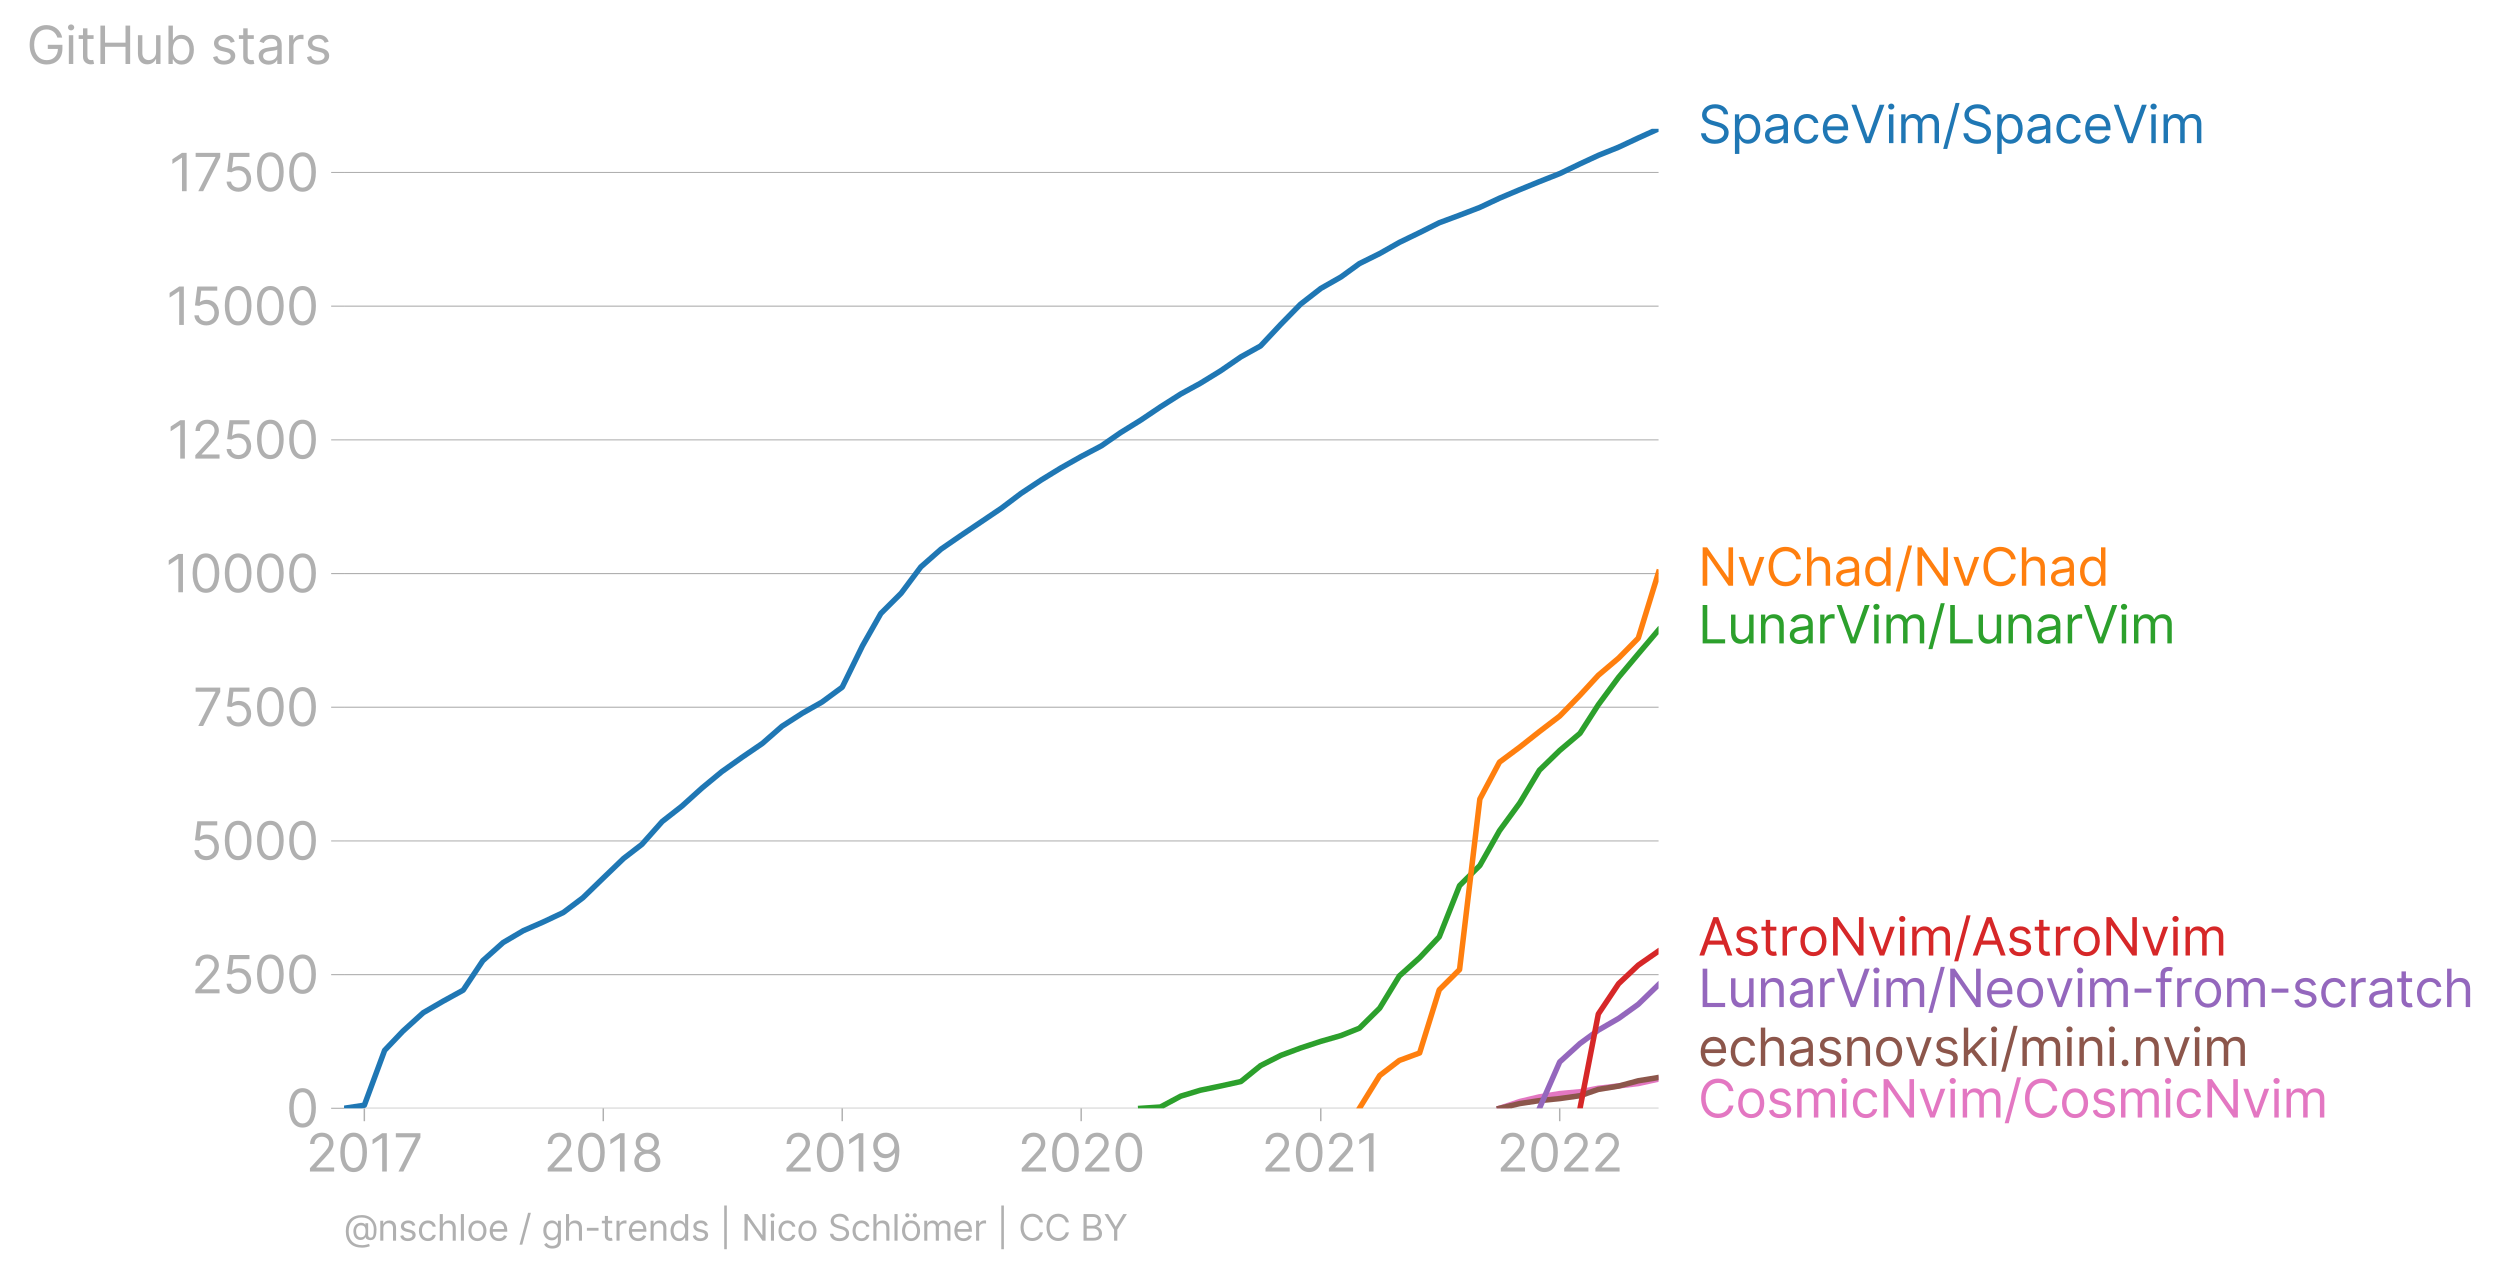 <svg xmlns:xlink="http://www.w3.org/1999/xlink" width="905.579" height="462.043" viewBox="0 0 679.185 346.532" xmlns="http://www.w3.org/2000/svg"><defs><style>*{stroke-linejoin:round;stroke-linecap:butt}</style></defs><g id="figure_1"><path d="M0 346.532h679.185V0H0v346.532z" style="fill:none" id="patch_1"/><g id="axes_1"><path d="M93.468 301.1h357.12V34.988H93.468V301.1z" style="fill:none" id="patch_2"/><g id="matplotlib.axis_1"><g id="xtick_1"><g id="line2d_1"><defs><path id="me8ddefe068" d="M0 0v3.5" style="stroke:#b0b0b0;stroke-width:.4"/></defs><use xlink:href="#me8ddefe068" x="98.982" y="301.1" style="fill:#b0b0b0;stroke:#b0b0b0;stroke-width:.4"/></g><g style="fill:#b0b0b0" transform="matrix(.14 0 0 -.14 83.121 318.283)" id="text_1"><defs><path id="Inter-Regular-32" d="M482 0h2936v500H1255v36l1045 1119c800 856 1036 1256 1036 1772 0 718-581 1291-1400 1291-815 0-1436-554-1436-1373h536c0 530 344 882 882 882 505 0 891-309 891-800 0-429-252-747-791-1336L482 409V0z" transform="scale(.016)"/><path id="Inter-Regular-30" d="M2000-64c1027 0 1618 871 1618 2391 0 1509-600 2391-1618 2391S382 3836 382 2327C382 807 973-64 2000-64zm0 500c-677 0-1073 680-1073 1891 0 1209 400 1900 1073 1900s1073-691 1073-1900c0-1211-396-1891-1073-1891z" transform="scale(.016)"/><path id="Inter-Regular-31" d="M2118 4655h-563L391 3882v-573l1136 755h28V0h563v4655z" transform="scale(.016)"/><path id="Inter-Regular-37" d="M627 0h591l2073 4127v528H309v-500h2400v-37L627 0z" transform="scale(.016)"/></defs><use xlink:href="#Inter-Regular-32"/><use xlink:href="#Inter-Regular-30" x="60.511"/><use xlink:href="#Inter-Regular-31" x="123.011"/><use xlink:href="#Inter-Regular-37" x="169.46"/></g></g><g id="xtick_2"><use xlink:href="#me8ddefe068" x="163.896" y="301.1" style="fill:#b0b0b0;stroke:#b0b0b0;stroke-width:.4" id="line2d_2"/><g style="fill:#b0b0b0" transform="matrix(.14 0 0 -.14 147.718 318.283)" id="text_2"><defs><path id="Inter-Regular-38" d="M1973-64c929 0 1577 544 1582 1300-5 589-398 1089-900 1182v27c436 114 722 541 727 1037-5 709-600 1236-1409 1236-818 0-1414-527-1409-1236-5-496 282-923 727-1037v-27c-511-93-905-593-900-1182C386 480 1034-64 1973-64zm0 500c-639 0-1032 328-1027 828-5 525 429 900 1027 900 588 0 1023-375 1027-900-4-500-398-828-1027-828zm0 2209c-509 0-868 319-864 800-4 473 341 782 864 782 513 0 859-309 863-782-4-481-363-800-863-800z" transform="scale(.016)"/></defs><use xlink:href="#Inter-Regular-32"/><use xlink:href="#Inter-Regular-30" x="60.511"/><use xlink:href="#Inter-Regular-31" x="123.011"/><use xlink:href="#Inter-Regular-38" x="169.46"/></g></g><g id="xtick_3"><use xlink:href="#me8ddefe068" x="228.811" y="301.1" style="fill:#b0b0b0;stroke:#b0b0b0;stroke-width:.4" id="line2d_3"/><g style="fill:#b0b0b0" transform="matrix(.14 0 0 -.14 212.583 318.283)" id="text_3"><defs><path id="Inter-Regular-39" d="M1964 4718c-946 12-1555-700-1555-1554 0-900 664-1546 1464-1546 482 0 891 237 1145 618h37c0-1145-446-1800-1164-1800-491 0-791 309-891 737H446C555 436 1109-64 1891-64c1045 0 1691 928 1691 2582 0 1709-855 2191-1618 2200zm0-500c582 0 1009-500 1009-1045 0-555-455-1055-1027-1055-573 0-991 464-991 1046 0 581 436 1054 1009 1054z" transform="scale(.016)"/></defs><use xlink:href="#Inter-Regular-32"/><use xlink:href="#Inter-Regular-30" x="60.511"/><use xlink:href="#Inter-Regular-31" x="123.011"/><use xlink:href="#Inter-Regular-39" x="169.46"/></g></g><g id="xtick_4"><use xlink:href="#me8ddefe068" x="293.726" y="301.1" style="fill:#b0b0b0;stroke:#b0b0b0;stroke-width:.4" id="line2d_4"/><g style="fill:#b0b0b0" transform="matrix(.14 0 0 -.14 276.504 318.283)" id="text_4"><use xlink:href="#Inter-Regular-32"/><use xlink:href="#Inter-Regular-30" x="60.511"/><use xlink:href="#Inter-Regular-32" x="123.011"/><use xlink:href="#Inter-Regular-30" x="183.523"/></g></g><g id="xtick_5"><use xlink:href="#me8ddefe068" x="358.819" y="301.1" style="fill:#b0b0b0;stroke:#b0b0b0;stroke-width:.4" id="line2d_5"/><g style="fill:#b0b0b0" transform="matrix(.14 0 0 -.14 342.72 318.283)" id="text_5"><use xlink:href="#Inter-Regular-32"/><use xlink:href="#Inter-Regular-30" x="60.511"/><use xlink:href="#Inter-Regular-32" x="123.011"/><use xlink:href="#Inter-Regular-31" x="183.523"/></g></g><g id="xtick_6"><use xlink:href="#me8ddefe068" x="423.733" y="301.1" style="fill:#b0b0b0;stroke:#b0b0b0;stroke-width:.4" id="line2d_6"/><g style="fill:#b0b0b0" transform="matrix(.14 0 0 -.14 406.65 318.283)" id="text_6"><use xlink:href="#Inter-Regular-32"/><use xlink:href="#Inter-Regular-30" x="60.511"/><use xlink:href="#Inter-Regular-32" x="123.011"/><use xlink:href="#Inter-Regular-32" x="183.523"/></g></g></g><g id="matplotlib.axis_2"><g id="ytick_1"><path d="M93.468 301.1h357.12" clip-path="url(#p5a972f9d79)" style="fill:none;stroke:#b0b0b0;stroke-width:.3;stroke-linecap:square" id="line2d_7"/><g id="line2d_8"><defs><path id="m6dbbde8c1a" d="M0 0h-3.5" style="stroke:#b0b0b0;stroke-width:.3"/></defs><use xlink:href="#m6dbbde8c1a" x="93.468" y="301.1" style="fill:#b0b0b0;stroke:#b0b0b0;stroke-width:.3"/></g><use xlink:href="#Inter-Regular-30" style="fill:#b0b0b0" transform="matrix(.14 0 0 -.14 77.718 306.191)" id="text_7"/></g><g id="ytick_2"><path d="M93.468 264.78h357.12" clip-path="url(#p5a972f9d79)" style="fill:none;stroke:#b0b0b0;stroke-width:.3;stroke-linecap:square" id="line2d_9"/><use xlink:href="#m6dbbde8c1a" x="93.468" y="264.78" style="fill:#b0b0b0;stroke:#b0b0b0;stroke-width:.3" id="line2d_10"/><g style="fill:#b0b0b0" transform="matrix(.14 0 0 -.14 51.985 269.871)" id="text_8"><defs><path id="Inter-Regular-35" d="M1936-64c887 0 1537 655 1537 1546 0 902-627 1563-1482 1563-314 0-618-111-809-263h-27l163 1373h1946v500H846L564 2364l527-64c193 139 523 239 809 236 593-4 1027-454 1027-1063 0-598-418-1037-991-1037-477 0-856 307-900 728H491C525 455 1136-64 1936-64z" transform="scale(.016)"/></defs><use xlink:href="#Inter-Regular-32"/><use xlink:href="#Inter-Regular-35" x="60.511"/><use xlink:href="#Inter-Regular-30" x="121.307"/><use xlink:href="#Inter-Regular-30" x="183.807"/></g></g><g id="ytick_3"><path d="M93.468 228.46h357.12" clip-path="url(#p5a972f9d79)" style="fill:none;stroke:#b0b0b0;stroke-width:.3;stroke-linecap:square" id="line2d_11"/><use xlink:href="#m6dbbde8c1a" x="93.468" y="228.459" style="fill:#b0b0b0;stroke:#b0b0b0;stroke-width:.3" id="line2d_12"/><g style="fill:#b0b0b0" transform="matrix(.14 0 0 -.14 51.707 233.55)" id="text_9"><use xlink:href="#Inter-Regular-35"/><use xlink:href="#Inter-Regular-30" x="60.795"/><use xlink:href="#Inter-Regular-30" x="123.295"/><use xlink:href="#Inter-Regular-30" x="185.796"/></g></g><g id="ytick_4"><path d="M93.468 192.139h357.12" clip-path="url(#p5a972f9d79)" style="fill:none;stroke:#b0b0b0;stroke-width:.3;stroke-linecap:square" id="line2d_13"/><use xlink:href="#m6dbbde8c1a" x="93.468" y="192.139" style="fill:#b0b0b0;stroke:#b0b0b0;stroke-width:.3" id="line2d_14"/><g style="fill:#b0b0b0" transform="matrix(.14 0 0 -.14 52.462 197.23)" id="text_10"><use xlink:href="#Inter-Regular-37"/><use xlink:href="#Inter-Regular-35" x="57.102"/><use xlink:href="#Inter-Regular-30" x="117.898"/><use xlink:href="#Inter-Regular-30" x="180.398"/></g></g><g id="ytick_5"><path d="M93.468 155.819h357.12" clip-path="url(#p5a972f9d79)" style="fill:none;stroke:#b0b0b0;stroke-width:.3;stroke-linecap:square" id="line2d_15"/><use xlink:href="#m6dbbde8c1a" x="93.468" y="155.819" style="fill:#b0b0b0;stroke:#b0b0b0;stroke-width:.3" id="line2d_16"/><g style="fill:#b0b0b0" transform="matrix(.14 0 0 -.14 44.965 160.91)" id="text_11"><use xlink:href="#Inter-Regular-31"/><use xlink:href="#Inter-Regular-30" x="46.449"/><use xlink:href="#Inter-Regular-30" x="108.949"/><use xlink:href="#Inter-Regular-30" x="171.449"/><use xlink:href="#Inter-Regular-30" x="233.949"/></g></g><g id="ytick_6"><path d="M93.468 119.498h357.12" clip-path="url(#p5a972f9d79)" style="fill:none;stroke:#b0b0b0;stroke-width:.3;stroke-linecap:square" id="line2d_17"/><use xlink:href="#m6dbbde8c1a" x="93.468" y="119.498" style="fill:#b0b0b0;stroke:#b0b0b0;stroke-width:.3" id="line2d_18"/><g style="fill:#b0b0b0" transform="matrix(.14 0 0 -.14 45.481 124.59)" id="text_12"><use xlink:href="#Inter-Regular-31"/><use xlink:href="#Inter-Regular-32" x="46.449"/><use xlink:href="#Inter-Regular-35" x="106.96"/><use xlink:href="#Inter-Regular-30" x="167.756"/><use xlink:href="#Inter-Regular-30" x="230.256"/></g></g><g id="ytick_7"><path d="M93.468 83.178h357.12" clip-path="url(#p5a972f9d79)" style="fill:none;stroke:#b0b0b0;stroke-width:.3;stroke-linecap:square" id="line2d_19"/><use xlink:href="#m6dbbde8c1a" x="93.468" y="83.178" style="fill:#b0b0b0;stroke:#b0b0b0;stroke-width:.3" id="line2d_20"/><g style="fill:#b0b0b0" transform="matrix(.14 0 0 -.14 45.203 88.27)" id="text_13"><use xlink:href="#Inter-Regular-31"/><use xlink:href="#Inter-Regular-35" x="46.449"/><use xlink:href="#Inter-Regular-30" x="107.244"/><use xlink:href="#Inter-Regular-30" x="169.744"/><use xlink:href="#Inter-Regular-30" x="232.244"/></g></g><g id="ytick_8"><path d="M93.468 46.857h357.12" clip-path="url(#p5a972f9d79)" style="fill:none;stroke:#b0b0b0;stroke-width:.3;stroke-linecap:square" id="line2d_21"/><use xlink:href="#m6dbbde8c1a" x="93.468" y="46.857" style="fill:#b0b0b0;stroke:#b0b0b0;stroke-width:.3" id="line2d_22"/><g style="fill:#b0b0b0" transform="matrix(.14 0 0 -.14 45.958 51.949)" id="text_14"><use xlink:href="#Inter-Regular-31"/><use xlink:href="#Inter-Regular-37" x="46.449"/><use xlink:href="#Inter-Regular-35" x="103.551"/><use xlink:href="#Inter-Regular-30" x="164.347"/><use xlink:href="#Inter-Regular-30" x="226.847"/></g></g><g style="fill:#b0b0b0" transform="matrix(.14 0 0 -.14 7.2 17.383)" id="text_15"><defs><path id="Inter-Regular-47" d="M3746 3200h581c-172 900-927 1518-1909 1518-1193 0-2036-918-2036-2391C382 855 1218-64 2455-64c1109 0 1900 739 1900 1891v500H2582v-500h1227c-16-836-566-1363-1354-1363-864 0-1528 654-1528 1863s664 1864 1491 1864c673 0 1130-380 1328-991z" transform="scale(.016)"/><path id="Inter-Regular-69" d="M491 0h536v3491H491V0zm273 4073c209 0 382 163 382 363s-173 364-382 364-382-164-382-364 173-363 382-363z" transform="scale(.016)"/><path id="Inter-Regular-74" d="M2009 3491h-745v836H727v-836H200v-455h527V855c0-610 491-900 946-900 200 0 327 36 400 63l-109 482c-46-9-118-27-237-27-236 0-463 72-463 527v2036h745v455z" transform="scale(.016)"/><path id="Inter-Regular-48" d="M564 0h563v2082h2482V0h564v4655h-564V2582H1127v2073H564V0z" transform="scale(.016)"/><path id="Inter-Regular-75" d="M2691 1427c0-654-500-954-900-954-445 0-764 327-764 836v2182H491V1273C491 382 964-45 1618-45c528 0 873 281 1037 636h36V0h536v3491h-536V1427z" transform="scale(.016)"/><path id="Inter-Regular-62" d="M564 0h518v536h64c118-191 345-609 1018-609 872 0 1482 700 1482 1809 0 1100-610 1800-1491 1800-682 0-891-418-1009-600h-46v1719H564V0zm527 1745c0 782 345 1310 1000 1310 682 0 1018-573 1018-1310 0-745-345-1336-1018-1336-645 0-1000 546-1000 1336z" transform="scale(.016)"/><path id="Inter-Regular-73" d="M2964 2709c-168 496-546 827-1237 827-736 0-1281-418-1281-1009 0-482 286-804 927-954l582-137c352-81 518-250 518-491 0-300-318-545-818-545-439 0-714 189-809 564L336 836C461 243 950-73 1664-73c811 0 1363 443 1363 1046 0 486-304 793-927 945l-518 127c-414 103-600 241-600 510 0 300 318 518 745 518 469 0 662-259 755-500l482 136z" transform="scale(.016)"/><path id="Inter-Regular-61" d="M1518-82c609 0 928 327 1037 555h27V0h536v2300c0 1109-845 1236-1291 1236-527 0-1127-181-1400-818l509-182c119 255 398 528 910 528 493 0 736-262 736-709v-19c0-259-264-236-900-318-648-84-1355-227-1355-1027C327 309 855-82 1518-82zm82 482c-427 0-736 191-736 564 0 409 372 536 791 591 227 27 836 90 927 200v-491c0-437-346-864-982-864z" transform="scale(.016)"/><path id="Inter-Regular-72" d="M491 0h536v2209c0 473 373 818 882 818 143 0 291-27 327-36v545c-61 5-202 9-281 9-419 0-782-236-909-581h-37v527H491V0z" transform="scale(.016)"/></defs><use xlink:href="#Inter-Regular-47"/><use xlink:href="#Inter-Regular-69" x="74.29"/><use xlink:href="#Inter-Regular-74" x="98.011"/><use xlink:href="#Inter-Regular-48" x="134.375"/><use xlink:href="#Inter-Regular-75" x="208.381"/><use xlink:href="#Inter-Regular-62" x="266.477"/><use xlink:href="#Inter-Regular-20" x="328.551"/><use xlink:href="#Inter-Regular-73" x="356.676"/><use xlink:href="#Inter-Regular-74" x="408.949"/><use xlink:href="#Inter-Regular-61" x="445.313"/><use xlink:href="#Inter-Regular-72" x="501.705"/><use xlink:href="#Inter-Regular-73" x="538.921"/></g></g><path d="m407.371 301.1 5.514-1.845 5.335-1.264 5.513-.886 5.514-.509 4.98-.944 5.513-.64 5.335-.639 5.513-1.22" clip-path="url(#p5a972f9d79)" style="fill:none;stroke:#e377c2;stroke-width:1.5;stroke-linecap:square" id="line2d_23"/><path d="m407.371 301.1 5.514-1.293 5.335-.8 5.513-.551 5.514-.785 4.98-1.714 5.513-.9 5.335-1.439 5.513-.9" clip-path="url(#p5a972f9d79)" style="fill:none;stroke:#8c564b;stroke-width:1.5;stroke-linecap:square" id="line2d_24"/><path d="m418.22 301.1 5.513-12.596 5.514-5.012 4.98-3.632 5.513-3.182 5.335-3.835 5.513-5.347" clip-path="url(#p5a972f9d79)" style="fill:none;stroke:#9467bd;stroke-width:1.5;stroke-linecap:square" id="line2d_25"/><g style="fill:#1f77b4" transform="matrix(.14 0 0 -.14 461.302 38.886)" id="text_16"><defs><path id="Inter-Regular-53" d="M3109 3491h546c-25 702-673 1227-1573 1227-891 0-1591-518-1591-1300 0-627 455-1000 1182-1209l573-164c490-136 927-309 927-772 0-509-491-846-1137-846-554 0-1045 246-1090 773H364C418 436 1036-82 2036-82c1073 0 1682 591 1682 1346 0 872-827 1154-1309 1281l-473 128c-345 91-900 272-900 772 0 446 410 773 1028 773 563 0 991-268 1045-727z" transform="scale(.016)"/><path id="Inter-Regular-70" d="M491-1309h536V536h46c118-191 345-609 1018-609 873 0 1482 700 1482 1809 0 1100-609 1800-1491 1800-682 0-891-418-1009-600h-64v555H491v-4800zm527 3054c0 782 346 1310 1000 1310 682 0 1018-573 1018-1310 0-745-345-1336-1018-1336-645 0-1000 546-1000 1336z" transform="scale(.016)"/><path id="Inter-Regular-63" d="M1909-73c773 0 1282 473 1373 1091h-536c-100-382-419-609-837-609-636 0-1045 527-1045 1336 0 791 418 1310 1045 1310 473 0 755-291 837-610h536c-91 655-646 1091-1382 1091-945 0-1573-745-1573-1809C327 682 927-73 1909-73z" transform="scale(.016)"/><path id="Inter-Regular-65" d="M1955-73c709 0 1227 355 1391 882l-519 146c-136-364-452-546-872-546-630 0-1064 407-1089 1155h2534v227c0 1300-773 1745-1500 1745-945 0-1573-745-1573-1818S946-73 1955-73zM866 2027c36 543 420 1028 1034 1028 582 0 955-437 955-1028H866z" transform="scale(.016)"/><path id="Inter-Regular-56" d="M755 4655H164L1873 0h582l1709 4655h-591L2191 736h-55L755 4655z" transform="scale(.016)"/><path id="Inter-Regular-6d" d="M491 0h536v2182c0 511 373 873 791 873 407 0 691-266 691-664V0h546v2273c0 450 281 782 772 782 382 0 709-203 709-719V0h537v2336c0 821-441 1200-1064 1200-500 0-866-229-1045-591h-37c-172 373-477 591-936 591-455 0-791-218-936-591h-46v546H491V0z" transform="scale(.016)"/><path id="Inter-Regular-2f" d="M2136 4873h-490L146-700h490l1500 5573z" transform="scale(.016)"/></defs><use xlink:href="#Inter-Regular-53"/><use xlink:href="#Inter-Regular-70" x="63.778"/><use xlink:href="#Inter-Regular-61" x="124.716"/><use xlink:href="#Inter-Regular-63" x="181.108"/><use xlink:href="#Inter-Regular-65" x="236.932"/><use xlink:href="#Inter-Regular-56" x="295.171"/><use xlink:href="#Inter-Regular-69" x="362.784"/><use xlink:href="#Inter-Regular-6d" x="386.506"/><use xlink:href="#Inter-Regular-2f" x="473.438"/><use xlink:href="#Inter-Regular-53" x="509.091"/><use xlink:href="#Inter-Regular-70" x="572.869"/><use xlink:href="#Inter-Regular-61" x="633.807"/><use xlink:href="#Inter-Regular-63" x="690.199"/><use xlink:href="#Inter-Regular-65" x="746.023"/><use xlink:href="#Inter-Regular-56" x="804.262"/><use xlink:href="#Inter-Regular-69" x="871.875"/><use xlink:href="#Inter-Regular-6d" x="895.597"/></g><g style="fill:#ff7f0e" transform="matrix(.14 0 0 -.14 461.302 159.13)" id="text_17"><defs><path id="Inter-Regular-4e" d="M4255 4655h-555V991h-45L1109 4655H564V0h563v3655h46L3709 0h546v4655z" transform="scale(.016)"/><path id="Inter-Regular-76" d="M3346 3491h-582L1800 709h-36L800 3491H218L1509 0h546l1291 3491z" transform="scale(.016)"/><path id="Inter-Regular-43" d="M4309 3200c-173 955-936 1518-1873 1518-1190 0-2054-918-2054-2391C382 855 1246-64 2436-64c937 0 1700 564 1873 1519h-563c-137-646-691-991-1310-991-845 0-1509 654-1509 1863s664 1864 1509 1864c619 0 1173-346 1310-991h563z" transform="scale(.016)"/><path id="Inter-Regular-68" d="M1027 2100c0 609 389 955 919 955 504 0 809-319 809-873V0h536v2218c0 898-477 1318-1191 1318-550 0-864-229-1027-591h-46v1710H491V0h536v2100z" transform="scale(.016)"/><path id="Inter-Regular-64" d="M1809-73c673 0 900 418 1018 609h64V0h518v4655h-536V2936h-46c-118 182-327 600-1009 600-882 0-1491-700-1491-1800C327 627 936-73 1809-73zm73 482c-673 0-1018 591-1018 1336 0 737 336 1310 1018 1310 654 0 1000-528 1000-1310 0-790-355-1336-1000-1336z" transform="scale(.016)"/></defs><use xlink:href="#Inter-Regular-4e"/><use xlink:href="#Inter-Regular-76" x="75.284"/><use xlink:href="#Inter-Regular-43" x="130.966"/><use xlink:href="#Inter-Regular-68" x="203.693"/><use xlink:href="#Inter-Regular-61" x="262.784"/><use xlink:href="#Inter-Regular-64" x="319.176"/><use xlink:href="#Inter-Regular-2f" x="381.25"/><use xlink:href="#Inter-Regular-4e" x="416.904"/><use xlink:href="#Inter-Regular-76" x="492.188"/><use xlink:href="#Inter-Regular-43" x="547.869"/><use xlink:href="#Inter-Regular-68" x="620.597"/><use xlink:href="#Inter-Regular-61" x="679.688"/><use xlink:href="#Inter-Regular-64" x="736.08"/></g><g style="fill:#2ca02c" transform="matrix(.14 0 0 -.14 461.302 174.79)" id="text_18"><defs><path id="Inter-Regular-4c" d="M564 0h2727v500H1127v4155H564V0z" transform="scale(.016)"/><path id="Inter-Regular-6e" d="M1027 2100c0 609 378 955 891 955 498 0 800-325 800-873V0h537v2218c0 891-475 1318-1182 1318-527 0-855-236-1018-591h-46v546H491V0h536v2100z" transform="scale(.016)"/></defs><use xlink:href="#Inter-Regular-4c"/><use xlink:href="#Inter-Regular-75" x="56.25"/><use xlink:href="#Inter-Regular-6e" x="114.347"/><use xlink:href="#Inter-Regular-61" x="172.869"/><use xlink:href="#Inter-Regular-72" x="229.261"/><use xlink:href="#Inter-Regular-56" x="266.477"/><use xlink:href="#Inter-Regular-69" x="334.091"/><use xlink:href="#Inter-Regular-6d" x="357.813"/><use xlink:href="#Inter-Regular-2f" x="444.744"/><use xlink:href="#Inter-Regular-4c" x="480.398"/><use xlink:href="#Inter-Regular-75" x="536.648"/><use xlink:href="#Inter-Regular-6e" x="594.744"/><use xlink:href="#Inter-Regular-61" x="653.267"/><use xlink:href="#Inter-Regular-72" x="709.659"/><use xlink:href="#Inter-Regular-56" x="746.875"/><use xlink:href="#Inter-Regular-69" x="814.489"/><use xlink:href="#Inter-Regular-6d" x="838.21"/></g><g style="fill:#d62728" transform="matrix(.14 0 0 -.14 461.302 259.594)" id="text_19"><defs><path id="Inter-Regular-41" d="m755 0 468 1318h1882L3573 0h591L2455 4655h-582L164 0h591zm645 1818 746 2100h36l745-2100H1400z" transform="scale(.016)"/><path id="Inter-Regular-6f" d="M1909-73c946 0 1582 718 1582 1800 0 1091-636 1809-1582 1809-945 0-1582-718-1582-1809C327 645 964-73 1909-73zm0 482c-718 0-1045 618-1045 1318s327 1328 1045 1328 1046-628 1046-1328S2627 409 1909 409z" transform="scale(.016)"/></defs><use xlink:href="#Inter-Regular-41"/><use xlink:href="#Inter-Regular-73" x="67.614"/><use xlink:href="#Inter-Regular-74" x="119.886"/><use xlink:href="#Inter-Regular-72" x="156.25"/><use xlink:href="#Inter-Regular-6f" x="193.466"/><use xlink:href="#Inter-Regular-4e" x="253.125"/><use xlink:href="#Inter-Regular-76" x="328.409"/><use xlink:href="#Inter-Regular-69" x="384.091"/><use xlink:href="#Inter-Regular-6d" x="407.813"/><use xlink:href="#Inter-Regular-2f" x="494.744"/><use xlink:href="#Inter-Regular-41" x="530.398"/><use xlink:href="#Inter-Regular-73" x="598.011"/><use xlink:href="#Inter-Regular-74" x="650.284"/><use xlink:href="#Inter-Regular-72" x="686.648"/><use xlink:href="#Inter-Regular-6f" x="723.864"/><use xlink:href="#Inter-Regular-4e" x="783.523"/><use xlink:href="#Inter-Regular-76" x="858.807"/><use xlink:href="#Inter-Regular-69" x="914.489"/><use xlink:href="#Inter-Regular-6d" x="938.21"/></g><g style="fill:#9467bd" transform="matrix(.14 0 0 -.14 461.302 273.594)" id="text_20"><defs><path id="Inter-Regular-2d" d="M2491 2245H455v-500h2036v500z" transform="scale(.016)"/><path id="Inter-Regular-66" d="M2046 3491h-782v354c0 346 145 528 500 528 154 0 245-37 300-55l154 464c-82 36-245 91-509 91-500 0-982-300-982-900v-482H164v-455h563V0h537v3036h782v455z" transform="scale(.016)"/></defs><use xlink:href="#Inter-Regular-4c"/><use xlink:href="#Inter-Regular-75" x="56.25"/><use xlink:href="#Inter-Regular-6e" x="114.347"/><use xlink:href="#Inter-Regular-61" x="172.869"/><use xlink:href="#Inter-Regular-72" x="229.261"/><use xlink:href="#Inter-Regular-56" x="266.477"/><use xlink:href="#Inter-Regular-69" x="334.091"/><use xlink:href="#Inter-Regular-6d" x="357.813"/><use xlink:href="#Inter-Regular-2f" x="444.744"/><use xlink:href="#Inter-Regular-4e" x="480.398"/><use xlink:href="#Inter-Regular-65" x="555.682"/><use xlink:href="#Inter-Regular-6f" x="613.921"/><use xlink:href="#Inter-Regular-76" x="673.58"/><use xlink:href="#Inter-Regular-69" x="729.261"/><use xlink:href="#Inter-Regular-6d" x="752.983"/><use xlink:href="#Inter-Regular-2d" x="839.915"/><use xlink:href="#Inter-Regular-66" x="885.938"/><use xlink:href="#Inter-Regular-72" x="922.017"/><use xlink:href="#Inter-Regular-6f" x="959.233"/><use xlink:href="#Inter-Regular-6d" x="1018.892"/><use xlink:href="#Inter-Regular-2d" x="1105.824"/><use xlink:href="#Inter-Regular-73" x="1151.847"/><use xlink:href="#Inter-Regular-63" x="1204.12"/><use xlink:href="#Inter-Regular-72" x="1259.943"/><use xlink:href="#Inter-Regular-61" x="1297.159"/><use xlink:href="#Inter-Regular-74" x="1353.551"/><use xlink:href="#Inter-Regular-63" x="1389.915"/><use xlink:href="#Inter-Regular-68" x="1445.739"/></g><g style="fill:#8c564b" transform="matrix(.14 0 0 -.14 461.302 289.595)" id="text_21"><defs><path id="Inter-Regular-6b" d="M491 0h536v1307l375 348L2709 0h682L1807 2000l1475 1491h-664L1091 1936h-64v2719H491V0z" transform="scale(.016)"/><path id="Inter-Regular-2e" d="M882-36c225 0 409 184 409 409s-184 409-409 409-409-184-409-409S657-36 882-36z" transform="scale(.016)"/></defs><use xlink:href="#Inter-Regular-65"/><use xlink:href="#Inter-Regular-63" x="58.239"/><use xlink:href="#Inter-Regular-68" x="114.063"/><use xlink:href="#Inter-Regular-61" x="173.153"/><use xlink:href="#Inter-Regular-73" x="229.546"/><use xlink:href="#Inter-Regular-6e" x="281.818"/><use xlink:href="#Inter-Regular-6f" x="340.341"/><use xlink:href="#Inter-Regular-76" x="400"/><use xlink:href="#Inter-Regular-73" x="455.682"/><use xlink:href="#Inter-Regular-6b" x="507.955"/><use xlink:href="#Inter-Regular-69" x="562.358"/><use xlink:href="#Inter-Regular-2f" x="586.08"/><use xlink:href="#Inter-Regular-6d" x="621.733"/><use xlink:href="#Inter-Regular-69" x="708.665"/><use xlink:href="#Inter-Regular-6e" x="732.386"/><use xlink:href="#Inter-Regular-69" x="790.909"/><use xlink:href="#Inter-Regular-2e" x="814.631"/><use xlink:href="#Inter-Regular-6e" x="842.188"/><use xlink:href="#Inter-Regular-76" x="900.71"/><use xlink:href="#Inter-Regular-69" x="956.392"/><use xlink:href="#Inter-Regular-6d" x="980.114"/></g><g style="fill:#e377c2" transform="matrix(.14 0 0 -.14 461.302 303.595)" id="text_22"><use xlink:href="#Inter-Regular-43"/><use xlink:href="#Inter-Regular-6f" x="72.727"/><use xlink:href="#Inter-Regular-73" x="132.386"/><use xlink:href="#Inter-Regular-6d" x="184.659"/><use xlink:href="#Inter-Regular-69" x="271.591"/><use xlink:href="#Inter-Regular-63" x="295.313"/><use xlink:href="#Inter-Regular-4e" x="351.136"/><use xlink:href="#Inter-Regular-76" x="426.421"/><use xlink:href="#Inter-Regular-69" x="482.102"/><use xlink:href="#Inter-Regular-6d" x="505.824"/><use xlink:href="#Inter-Regular-2f" x="592.756"/><use xlink:href="#Inter-Regular-43" x="628.409"/><use xlink:href="#Inter-Regular-6f" x="701.136"/><use xlink:href="#Inter-Regular-73" x="760.796"/><use xlink:href="#Inter-Regular-6d" x="813.068"/><use xlink:href="#Inter-Regular-69" x="900"/><use xlink:href="#Inter-Regular-63" x="923.722"/><use xlink:href="#Inter-Regular-4e" x="979.546"/><use xlink:href="#Inter-Regular-76" x="1054.83"/><use xlink:href="#Inter-Regular-69" x="1110.512"/><use xlink:href="#Inter-Regular-6d" x="1134.233"/></g><g style="fill:#b0b0b0" transform="matrix(.097 0 0 -.097 93.468 337.055)" id="text_23"><defs><path id="Inter-Regular-40" d="M3173-1227c463 0 1054 136 1336 254l-127 418c-164-54-691-236-1191-236C1636-791 809 82 809 1627c0 1518 846 2428 2273 2428 1445 0 2127-1019 2127-2037 0-1036-109-1500-573-1500-272 0-418 227-418 482v2055h-482v-255h-27c-63 200-418 373-873 327-681-72-1200-636-1200-1454 0-864 410-1528 1200-1555 519-18 791 237 900 500h28c54-391 545-527 863-527 964 0 1055 1036 1055 1918 0 1246-873 2473-2573 2473-1754 0-2800-1064-2800-2837 0-1836 1009-2872 2864-2872zM2909 582c-591 0-800 536-800 1118 0 527 300 982 818 982 546 0 837-218 837-982 0-755-246-1118-855-1118z" transform="scale(.016)"/><path id="Inter-Regular-6c" d="M1027 4655H491V0h536v4655z" transform="scale(.016)"/><path id="Inter-Regular-67" d="M1900-1382c836 0 1509 382 1509 1282v3591h-518v-555h-55c-118 182-336 600-1018 600-882 0-1491-700-1491-1772C327 673 964 55 1809 55c682 0 900 400 1018 590h46V-64c0-581-409-845-973-845-634 0-857 334-1000 527L473-682c218-366 648-700 1427-700zm-18 1918c-673 0-1018 509-1018 1237 0 709 336 1282 1018 1282 654 0 1000-528 1000-1282 0-773-355-1237-1000-1237z" transform="scale(.016)"/><path id="Inter-Regular-7c" d="M1273 6155H818v-7655h455v7655z" transform="scale(.016)"/><path id="Inter-Regular-f6" d="M1909-73c946 0 1582 718 1582 1800 0 1091-636 1809-1582 1809-945 0-1582-718-1582-1809C327 645 964-73 1909-73zm0 482c-718 0-1045 618-1045 1318s327 1328 1045 1328 1046-628 1046-1328S2627 409 1909 409zm-654 3664c209 0 363 172 363 363 0 209-154 364-363 364-191 0-364-155-364-364 0-191 173-363 364-363zm1309 0c209 0 363 172 363 363 0 209-154 364-363 364-191 0-364-155-364-364 0-191 173-363 364-363z" transform="scale(.016)"/><path id="Inter-Regular-42" d="M564 0h1682c1100 0 1554 536 1554 1236 0 737-509 1137-936 1164v45c400 110 754 373 754 973 0 682-454 1237-1427 1237H564V0zm563 500v1618h1146c609 0 991-409 991-882 0-409-282-736-1018-736H1127zm0 2109v1546h1064c618 0 891-328 891-737 0-491-400-809-909-809H1127z" transform="scale(.016)"/><path id="Inter-Regular-59" d="m164 4655 1682-2737V0h563v1918l1682 2737h-645L2155 2482h-55L809 4655H164z" transform="scale(.016)"/></defs><use xlink:href="#Inter-Regular-40"/><use xlink:href="#Inter-Regular-6e" x="93.608"/><use xlink:href="#Inter-Regular-73" x="152.131"/><use xlink:href="#Inter-Regular-63" x="204.403"/><use xlink:href="#Inter-Regular-68" x="260.227"/><use xlink:href="#Inter-Regular-6c" x="319.318"/><use xlink:href="#Inter-Regular-6f" x="343.04"/><use xlink:href="#Inter-Regular-65" x="402.699"/><use xlink:href="#Inter-Regular-20" x="460.938"/><use xlink:href="#Inter-Regular-2f" x="489.063"/><use xlink:href="#Inter-Regular-20" x="524.716"/><use xlink:href="#Inter-Regular-67" x="552.841"/><use xlink:href="#Inter-Regular-68" x="613.779"/><use xlink:href="#Inter-Regular-2d" x="672.869"/><use xlink:href="#Inter-Regular-74" x="718.892"/><use xlink:href="#Inter-Regular-72" x="755.256"/><use xlink:href="#Inter-Regular-65" x="792.472"/><use xlink:href="#Inter-Regular-6e" x="850.71"/><use xlink:href="#Inter-Regular-64" x="909.233"/><use xlink:href="#Inter-Regular-73" x="971.307"/><use xlink:href="#Inter-Regular-20" x="1023.58"/><use xlink:href="#Inter-Regular-7c" x="1051.705"/><use xlink:href="#Inter-Regular-20" x="1084.375"/><use xlink:href="#Inter-Regular-4e" x="1112.5"/><use xlink:href="#Inter-Regular-69" x="1187.784"/><use xlink:href="#Inter-Regular-63" x="1211.506"/><use xlink:href="#Inter-Regular-6f" x="1267.33"/><use xlink:href="#Inter-Regular-20" x="1326.989"/><use xlink:href="#Inter-Regular-53" x="1355.114"/><use xlink:href="#Inter-Regular-63" x="1418.892"/><use xlink:href="#Inter-Regular-68" x="1474.716"/><use xlink:href="#Inter-Regular-6c" x="1533.807"/><use xlink:href="#Inter-Regular-f6" x="1557.529"/><use xlink:href="#Inter-Regular-6d" x="1617.188"/><use xlink:href="#Inter-Regular-65" x="1704.12"/><use xlink:href="#Inter-Regular-72" x="1762.358"/><use xlink:href="#Inter-Regular-20" x="1799.574"/><use xlink:href="#Inter-Regular-7c" x="1827.699"/><use xlink:href="#Inter-Regular-20" x="1860.37"/><use xlink:href="#Inter-Regular-43" x="1888.495"/><use xlink:href="#Inter-Regular-43" x="1961.222"/><use xlink:href="#Inter-Regular-20" x="2033.949"/><use xlink:href="#Inter-Regular-42" x="2062.074"/><use xlink:href="#Inter-Regular-59" x="2127.131"/></g><path d="m429.247 301.1 4.98-25.628 5.513-8.237 5.335-5.027 5.513-3.835" clip-path="url(#p5a972f9d79)" style="fill:none;stroke:#d62728;stroke-width:1.5;stroke-linecap:square" id="line2d_26"/><path d="m309.91 301.1 5.336-.349 5.513-2.949 5.335-1.613 5.514-1.147 5.513-1.22 5.335-4.316 5.514-2.789 5.335-1.99 5.514-1.816 5.513-1.584 4.98-1.99 5.513-5.448 5.335-8.746 5.514-4.954 5.335-5.68 5.513-13.904 5.514-5.477 5.335-9.444 5.514-7.554 5.335-8.891 5.513-5.361 5.514-4.664 4.98-7.758 5.513-7.467 5.335-6.35 5.513-6.508" clip-path="url(#p5a972f9d79)" style="fill:none;stroke:#2ca02c;stroke-width:1.5;stroke-linecap:square" id="line2d_27"/><path d="m369.312 301.1 5.513-8.906 5.335-4.097 5.514-2.034 5.335-17.157 5.513-5.492 5.514-46.33 5.335-10.025 5.514-4.097 5.335-4.213 5.513-4.213 5.514-5.666 4.98-5.419 5.513-4.663 5.335-5.42 5.513-17.898" clip-path="url(#p5a972f9d79)" style="fill:none;stroke:#ff7f0e;stroke-width:1.5;stroke-linecap:square" id="line2d_28"/><path d="m93.468 301.1 5.514-.843 5.513-14.906 4.98-5.23 5.513-4.997 5.336-3.095 5.513-3.036 5.335-8.005 5.514-4.925 5.513-3.24 5.335-2.325 5.514-2.6 5.335-4.024 5.513-5.347 5.514-5.303 4.98-3.835 5.513-6.203 5.335-4.17 5.514-4.969 5.335-4.402 5.513-3.908 5.514-3.763 5.335-4.663 5.513-3.545 5.336-3.022 5.513-4.053 5.514-11.26 4.98-8.774 5.513-5.492 5.335-7.133 5.513-4.853 5.336-3.675 5.513-3.705 5.513-3.72 5.336-4.024 5.513-3.66 5.336-3.27 5.513-3.109 5.513-2.905 5.158-3.56 5.513-3.414 5.336-3.588 5.513-3.501 5.335-2.92 5.514-3.386 5.513-3.792 5.335-2.963 5.514-5.884 5.335-5.448 5.514-4.286 5.513-3.138 4.98-3.618 5.513-2.73 5.335-3.023 5.514-2.673 5.335-2.673 5.513-2.049 5.514-2.12 5.335-2.5 5.514-2.324 5.335-2.18 5.513-2.178 5.514-2.645 4.98-2.31 5.513-2.222 5.335-2.5 5.513-2.498" clip-path="url(#p5a972f9d79)" style="fill:none;stroke:#1f77b4;stroke-width:1.5;stroke-linecap:square" id="line2d_29"/></g></g><defs><clipPath id="p5a972f9d79"><path d="M93.468 34.988h357.12V301.1H93.468z"/></clipPath></defs></svg>